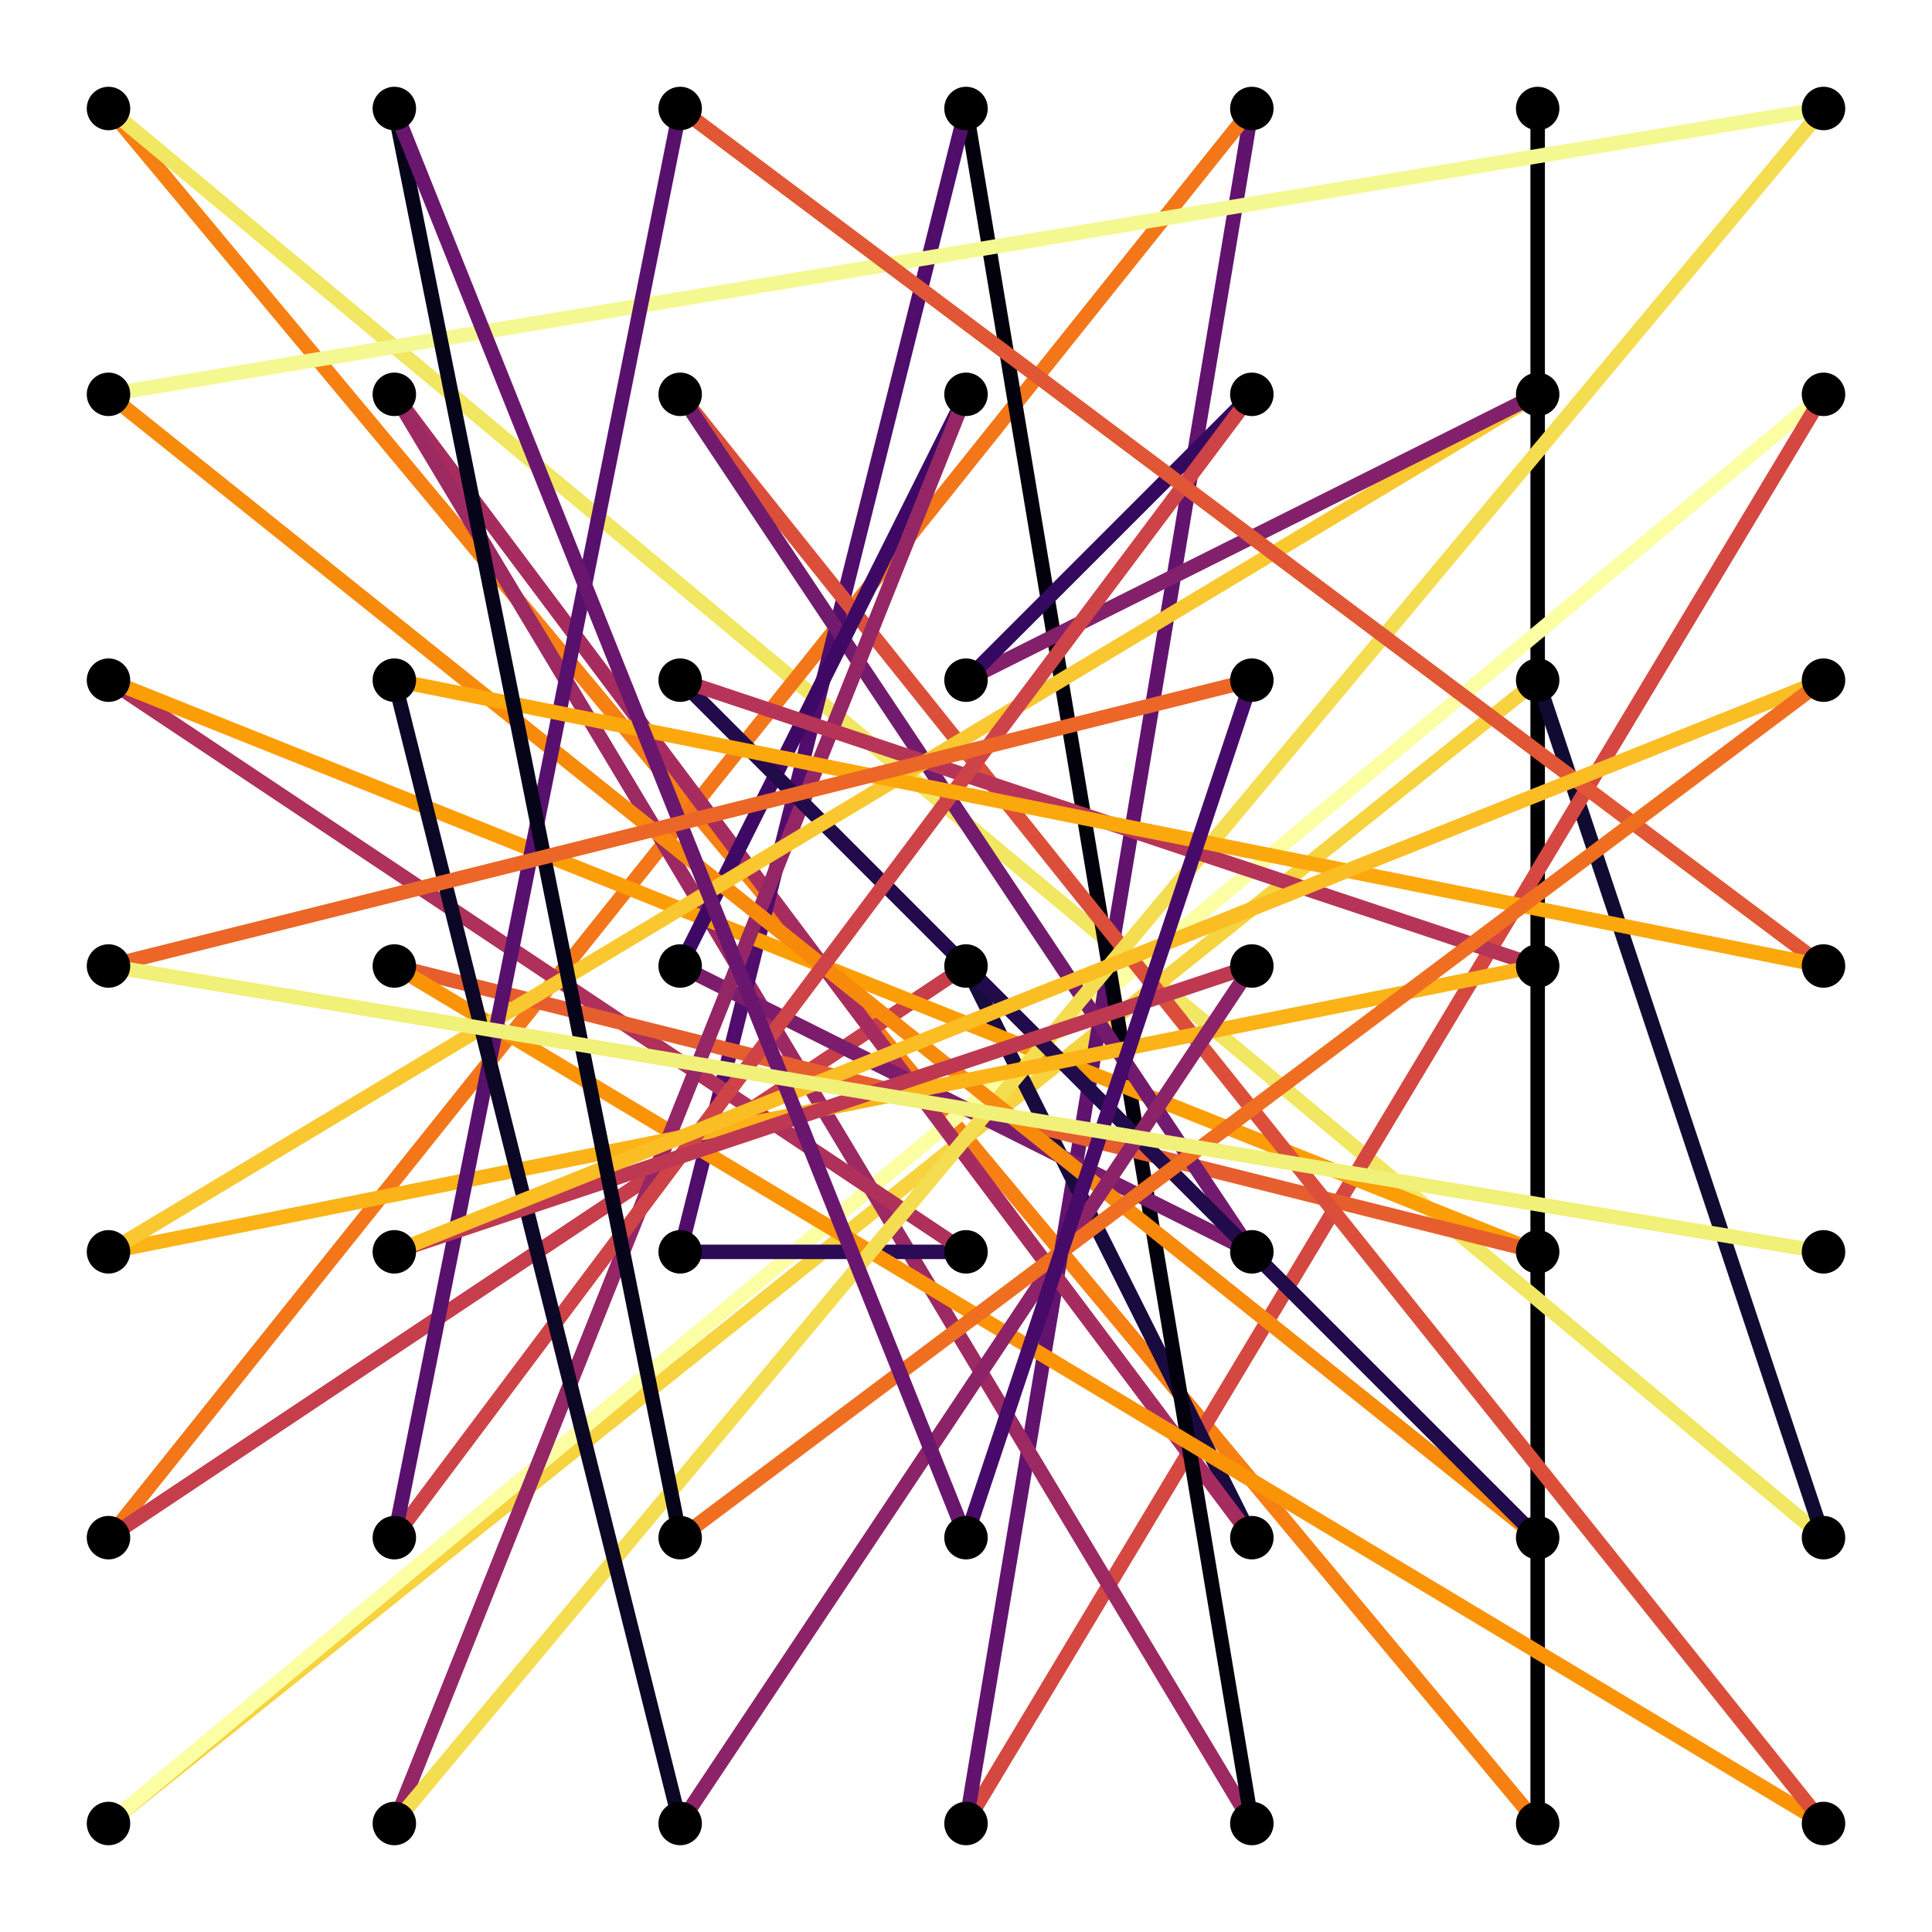 <?xml version="1.0" encoding="utf-8"?>
<svg xmlns="http://www.w3.org/2000/svg" xmlns:xlink="http://www.w3.org/1999/xlink" width="400" height="400" viewBox="0 0 1600 1600">
<rect x="0" y="0" width="1600" height="1600" fill="#333333" stroke="none"/>
<defs>
  <clipPath id="clip440">
    <rect x="0" y="0" width="1600" height="1600"/>
  </clipPath>
</defs>
<path clip-path="url(#clip440)" d="
M0 1600 L1600 1600 L1600 0 L0 0  Z
  " fill="#ffffff" fill-rule="evenodd" fill-opacity="1"/>
<defs>
  <clipPath id="clip441">
    <rect x="320" y="160" width="1121" height="1121"/>
  </clipPath>
</defs>
<path clip-path="url(#clip440)" d="
M47.244 1552.76 L1552.76 1552.76 L1552.76 47.244 L47.244 47.244  Z
  " fill="#ffffff" fill-rule="evenodd" fill-opacity="1"/>
<defs>
  <clipPath id="clip442">
    <rect x="47" y="47" width="1507" height="1507"/>
  </clipPath>
</defs>
<polyline clip-path="url(#clip442)" style="stroke:#000003; stroke-linecap:butt; stroke-linejoin:round; stroke-width:12; stroke-opacity:1; fill:none" points="
  1273.43,89.853 1273.43,1510.15 
  "/>
<polyline clip-path="url(#clip442)" style="stroke:#f68012; stroke-linecap:butt; stroke-linejoin:round; stroke-width:12; stroke-opacity:1; fill:none" points="
  1273.43,1510.15 89.853,89.853 
  "/>
<polyline clip-path="url(#clip442)" style="stroke:#f2e763; stroke-linecap:butt; stroke-linejoin:round; stroke-width:12; stroke-opacity:1; fill:none" points="
  89.853,89.853 1510.15,1273.43 
  "/>
<polyline clip-path="url(#clip442)" style="stroke:#110a31; stroke-linecap:butt; stroke-linejoin:round; stroke-width:12; stroke-opacity:1; fill:none" points="
  1510.15,1273.43 1273.43,563.284 
  "/>
<polyline clip-path="url(#clip442)" style="stroke:#f6d33f; stroke-linecap:butt; stroke-linejoin:round; stroke-width:12; stroke-opacity:1; fill:none" points="
  1273.43,563.284 89.853,1510.15 
  "/>
<polyline clip-path="url(#clip442)" style="stroke:#fcfea4; stroke-linecap:butt; stroke-linejoin:round; stroke-width:12; stroke-opacity:1; fill:none" points="
  89.853,1510.15 1510.15,326.569 
  "/>
<polyline clip-path="url(#clip442)" style="stroke:#d44841; stroke-linecap:butt; stroke-linejoin:round; stroke-width:12; stroke-opacity:1; fill:none" points="
  1510.15,326.569 800,1510.15 
  "/>
<polyline clip-path="url(#clip442)" style="stroke:#61136e; stroke-linecap:butt; stroke-linejoin:round; stroke-width:12; stroke-opacity:1; fill:none" points="
  800,1510.15 1036.72,89.853 
  "/>
<polyline clip-path="url(#clip442)" style="stroke:#f37719; stroke-linecap:butt; stroke-linejoin:round; stroke-width:12; stroke-opacity:1; fill:none" points="
  1036.72,89.853 89.853,1273.43 
  "/>
<polyline clip-path="url(#clip442)" style="stroke:#c63d4c; stroke-linecap:butt; stroke-linejoin:round; stroke-width:12; stroke-opacity:1; fill:none" points="
  89.853,1273.43 800,800 
  "/>
<polyline clip-path="url(#clip442)" style="stroke:#190b3e; stroke-linecap:butt; stroke-linejoin:round; stroke-width:12; stroke-opacity:1; fill:none" points="
  800,800 1036.72,1273.43 
  "/>
<polyline clip-path="url(#clip442)" style="stroke:#a62c5f; stroke-linecap:butt; stroke-linejoin:round; stroke-width:12; stroke-opacity:1; fill:none" points="
  1036.72,1273.43 326.569,326.569 
  "/>
<polyline clip-path="url(#clip442)" style="stroke:#9d2963; stroke-linecap:butt; stroke-linejoin:round; stroke-width:12; stroke-opacity:1; fill:none" points="
  326.569,326.569 1036.72,1510.15 
  "/>
<polyline clip-path="url(#clip442)" style="stroke:#02010c; stroke-linecap:butt; stroke-linejoin:round; stroke-width:12; stroke-opacity:1; fill:none" points="
  1036.72,1510.15 800,89.853 
  "/>
<polyline clip-path="url(#clip442)" style="stroke:#500d6c; stroke-linecap:butt; stroke-linejoin:round; stroke-width:12; stroke-opacity:1; fill:none" points="
  800,89.853 563.284,1036.72 
  "/>
<polyline clip-path="url(#clip442)" style="stroke:#2b0a56; stroke-linecap:butt; stroke-linejoin:round; stroke-width:12; stroke-opacity:1; fill:none" points="
  563.284,1036.72 800,1036.72 
  "/>
<polyline clip-path="url(#clip442)" style="stroke:#ae305b; stroke-linecap:butt; stroke-linejoin:round; stroke-width:12; stroke-opacity:1; fill:none" points="
  800,1036.72 89.853,563.284 
  "/>
<polyline clip-path="url(#clip442)" style="stroke:#fb9e06; stroke-linecap:butt; stroke-linejoin:round; stroke-width:12; stroke-opacity:1; fill:none" points="
  89.853,563.284 1273.43,1036.72 
  "/>
<polyline clip-path="url(#clip442)" style="stroke:#e65e2e; stroke-linecap:butt; stroke-linejoin:round; stroke-width:12; stroke-opacity:1; fill:none" points="
  1273.43,1036.72 326.569,800 
  "/>
<polyline clip-path="url(#clip442)" style="stroke:#fa9406; stroke-linecap:butt; stroke-linejoin:round; stroke-width:12; stroke-opacity:1; fill:none" points="
  326.569,800 1510.15,1510.15 
  "/>
<polyline clip-path="url(#clip442)" style="stroke:#db4f3a; stroke-linecap:butt; stroke-linejoin:round; stroke-width:12; stroke-opacity:1; fill:none" points="
  1510.15,1510.15 563.284,326.569 
  "/>
<polyline clip-path="url(#clip442)" style="stroke:#721a6d; stroke-linecap:butt; stroke-linejoin:round; stroke-width:12; stroke-opacity:1; fill:none" points="
  563.284,326.569 1036.72,1036.72 
  "/>
<polyline clip-path="url(#clip442)" style="stroke:#7b1d6c; stroke-linecap:butt; stroke-linejoin:round; stroke-width:12; stroke-opacity:1; fill:none" points="
  1036.72,1036.72 563.284,800 
  "/>
<polyline clip-path="url(#clip442)" style="stroke:#3e0965; stroke-linecap:butt; stroke-linejoin:round; stroke-width:12; stroke-opacity:1; fill:none" points="
  563.284,800 800,326.569 
  "/>
<polyline clip-path="url(#clip442)" style="stroke:#952666; stroke-linecap:butt; stroke-linejoin:round; stroke-width:12; stroke-opacity:1; fill:none" points="
  800,326.569 326.569,1510.15 
  "/>
<polyline clip-path="url(#clip442)" style="stroke:#f4dd50; stroke-linecap:butt; stroke-linejoin:round; stroke-width:12; stroke-opacity:1; fill:none" points="
  326.569,1510.15 1510.15,89.853 
  "/>
<polyline clip-path="url(#clip442)" style="stroke:#f4f890; stroke-linecap:butt; stroke-linejoin:round; stroke-width:12; stroke-opacity:1; fill:none" points="
  1510.15,89.853 89.853,326.569 
  "/>
<polyline clip-path="url(#clip442)" style="stroke:#f88a0b; stroke-linecap:butt; stroke-linejoin:round; stroke-width:12; stroke-opacity:1; fill:none" points="
  89.853,326.569 1273.43,1273.43 
  "/>
<polyline clip-path="url(#clip442)" style="stroke:#210b4b; stroke-linecap:butt; stroke-linejoin:round; stroke-width:12; stroke-opacity:1; fill:none" points="
  1273.43,1273.43 563.284,563.284 
  "/>
<polyline clip-path="url(#clip442)" style="stroke:#b63457; stroke-linecap:butt; stroke-linejoin:round; stroke-width:12; stroke-opacity:1; fill:none" points="
  563.284,563.284 1273.43,800 
  "/>
<polyline clip-path="url(#clip442)" style="stroke:#fbb317; stroke-linecap:butt; stroke-linejoin:round; stroke-width:12; stroke-opacity:1; fill:none" points="
  1273.43,800 89.853,1036.72 
  "/>
<polyline clip-path="url(#clip442)" style="stroke:#f9c830; stroke-linecap:butt; stroke-linejoin:round; stroke-width:12; stroke-opacity:1; fill:none" points="
  89.853,1036.72 1273.43,326.569 
  "/>
<polyline clip-path="url(#clip442)" style="stroke:#83206b; stroke-linecap:butt; stroke-linejoin:round; stroke-width:12; stroke-opacity:1; fill:none" points="
  1273.43,326.569 800,563.284 
  "/>
<polyline clip-path="url(#clip442)" style="stroke:#34095f; stroke-linecap:butt; stroke-linejoin:round; stroke-width:12; stroke-opacity:1; fill:none" points="
  800,563.284 1036.72,326.569 
  "/>
<polyline clip-path="url(#clip442)" style="stroke:#cd4347; stroke-linecap:butt; stroke-linejoin:round; stroke-width:12; stroke-opacity:1; fill:none" points="
  1036.72,326.569 326.569,1273.43 
  "/>
<polyline clip-path="url(#clip442)" style="stroke:#58106d; stroke-linecap:butt; stroke-linejoin:round; stroke-width:12; stroke-opacity:1; fill:none" points="
  326.569,1273.43 563.284,89.853 
  "/>
<polyline clip-path="url(#clip442)" style="stroke:#e15634; stroke-linecap:butt; stroke-linejoin:round; stroke-width:12; stroke-opacity:1; fill:none" points="
  563.284,89.853 1510.15,800 
  "/>
<polyline clip-path="url(#clip442)" style="stroke:#fba80d; stroke-linecap:butt; stroke-linejoin:round; stroke-width:12; stroke-opacity:1; fill:none" points="
  1510.15,800 326.569,563.284 
  "/>
<polyline clip-path="url(#clip442)" style="stroke:#0b0724; stroke-linecap:butt; stroke-linejoin:round; stroke-width:12; stroke-opacity:1; fill:none" points="
  326.569,563.284 563.284,1510.15 
  "/>
<polyline clip-path="url(#clip442)" style="stroke:#8c2369; stroke-linecap:butt; stroke-linejoin:round; stroke-width:12; stroke-opacity:1; fill:none" points="
  563.284,1510.15 1036.72,800 
  "/>
<polyline clip-path="url(#clip442)" style="stroke:#be3852; stroke-linecap:butt; stroke-linejoin:round; stroke-width:12; stroke-opacity:1; fill:none" points="
  1036.72,800 326.569,1036.72 
  "/>
<polyline clip-path="url(#clip442)" style="stroke:#fabd23; stroke-linecap:butt; stroke-linejoin:round; stroke-width:12; stroke-opacity:1; fill:none" points="
  326.569,1036.72 1510.15,563.284 
  "/>
<polyline clip-path="url(#clip442)" style="stroke:#ef6e20; stroke-linecap:butt; stroke-linejoin:round; stroke-width:12; stroke-opacity:1; fill:none" points="
  1510.15,563.284 563.284,1273.43 
  "/>
<polyline clip-path="url(#clip442)" style="stroke:#050418; stroke-linecap:butt; stroke-linejoin:round; stroke-width:12; stroke-opacity:1; fill:none" points="
  563.284,1273.43 326.569,89.853 
  "/>
<polyline clip-path="url(#clip442)" style="stroke:#6a166e; stroke-linecap:butt; stroke-linejoin:round; stroke-width:12; stroke-opacity:1; fill:none" points="
  326.569,89.853 800,1273.43 
  "/>
<polyline clip-path="url(#clip442)" style="stroke:#470a69; stroke-linecap:butt; stroke-linejoin:round; stroke-width:12; stroke-opacity:1; fill:none" points="
  800,1273.43 1036.72,563.284 
  "/>
<polyline clip-path="url(#clip442)" style="stroke:#eb6627; stroke-linecap:butt; stroke-linejoin:round; stroke-width:12; stroke-opacity:1; fill:none" points="
  1036.72,563.284 89.853,800 
  "/>
<polyline clip-path="url(#clip442)" style="stroke:#f1f079; stroke-linecap:butt; stroke-linejoin:round; stroke-width:12; stroke-opacity:1; fill:none" points="
  89.853,800 1510.15,1036.72 
  "/>
<circle clip-path="url(#clip442)" cx="89.853" cy="1510.15" r="18" fill="#000000" fill-rule="evenodd" fill-opacity="1" stroke="none"/>
<circle clip-path="url(#clip442)" cx="89.853" cy="1273.43" r="18" fill="#000000" fill-rule="evenodd" fill-opacity="1" stroke="none"/>
<circle clip-path="url(#clip442)" cx="89.853" cy="1036.72" r="18" fill="#000000" fill-rule="evenodd" fill-opacity="1" stroke="none"/>
<circle clip-path="url(#clip442)" cx="89.853" cy="800" r="18" fill="#000000" fill-rule="evenodd" fill-opacity="1" stroke="none"/>
<circle clip-path="url(#clip442)" cx="89.853" cy="563.284" r="18" fill="#000000" fill-rule="evenodd" fill-opacity="1" stroke="none"/>
<circle clip-path="url(#clip442)" cx="89.853" cy="326.569" r="18" fill="#000000" fill-rule="evenodd" fill-opacity="1" stroke="none"/>
<circle clip-path="url(#clip442)" cx="89.853" cy="89.853" r="18" fill="#000000" fill-rule="evenodd" fill-opacity="1" stroke="none"/>
<circle clip-path="url(#clip442)" cx="326.569" cy="1510.15" r="18" fill="#000000" fill-rule="evenodd" fill-opacity="1" stroke="none"/>
<circle clip-path="url(#clip442)" cx="326.569" cy="1273.43" r="18" fill="#000000" fill-rule="evenodd" fill-opacity="1" stroke="none"/>
<circle clip-path="url(#clip442)" cx="326.569" cy="1036.72" r="18" fill="#000000" fill-rule="evenodd" fill-opacity="1" stroke="none"/>
<circle clip-path="url(#clip442)" cx="326.569" cy="800" r="18" fill="#000000" fill-rule="evenodd" fill-opacity="1" stroke="none"/>
<circle clip-path="url(#clip442)" cx="326.569" cy="563.284" r="18" fill="#000000" fill-rule="evenodd" fill-opacity="1" stroke="none"/>
<circle clip-path="url(#clip442)" cx="326.569" cy="326.569" r="18" fill="#000000" fill-rule="evenodd" fill-opacity="1" stroke="none"/>
<circle clip-path="url(#clip442)" cx="326.569" cy="89.853" r="18" fill="#000000" fill-rule="evenodd" fill-opacity="1" stroke="none"/>
<circle clip-path="url(#clip442)" cx="563.284" cy="1510.15" r="18" fill="#000000" fill-rule="evenodd" fill-opacity="1" stroke="none"/>
<circle clip-path="url(#clip442)" cx="563.284" cy="1273.43" r="18" fill="#000000" fill-rule="evenodd" fill-opacity="1" stroke="none"/>
<circle clip-path="url(#clip442)" cx="563.284" cy="1036.72" r="18" fill="#000000" fill-rule="evenodd" fill-opacity="1" stroke="none"/>
<circle clip-path="url(#clip442)" cx="563.284" cy="800" r="18" fill="#000000" fill-rule="evenodd" fill-opacity="1" stroke="none"/>
<circle clip-path="url(#clip442)" cx="563.284" cy="563.284" r="18" fill="#000000" fill-rule="evenodd" fill-opacity="1" stroke="none"/>
<circle clip-path="url(#clip442)" cx="563.284" cy="326.569" r="18" fill="#000000" fill-rule="evenodd" fill-opacity="1" stroke="none"/>
<circle clip-path="url(#clip442)" cx="563.284" cy="89.853" r="18" fill="#000000" fill-rule="evenodd" fill-opacity="1" stroke="none"/>
<circle clip-path="url(#clip442)" cx="800" cy="1510.15" r="18" fill="#000000" fill-rule="evenodd" fill-opacity="1" stroke="none"/>
<circle clip-path="url(#clip442)" cx="800" cy="1273.43" r="18" fill="#000000" fill-rule="evenodd" fill-opacity="1" stroke="none"/>
<circle clip-path="url(#clip442)" cx="800" cy="1036.72" r="18" fill="#000000" fill-rule="evenodd" fill-opacity="1" stroke="none"/>
<circle clip-path="url(#clip442)" cx="800" cy="800" r="18" fill="#000000" fill-rule="evenodd" fill-opacity="1" stroke="none"/>
<circle clip-path="url(#clip442)" cx="800" cy="563.284" r="18" fill="#000000" fill-rule="evenodd" fill-opacity="1" stroke="none"/>
<circle clip-path="url(#clip442)" cx="800" cy="326.569" r="18" fill="#000000" fill-rule="evenodd" fill-opacity="1" stroke="none"/>
<circle clip-path="url(#clip442)" cx="800" cy="89.853" r="18" fill="#000000" fill-rule="evenodd" fill-opacity="1" stroke="none"/>
<circle clip-path="url(#clip442)" cx="1036.72" cy="1510.15" r="18" fill="#000000" fill-rule="evenodd" fill-opacity="1" stroke="none"/>
<circle clip-path="url(#clip442)" cx="1036.72" cy="1273.43" r="18" fill="#000000" fill-rule="evenodd" fill-opacity="1" stroke="none"/>
<circle clip-path="url(#clip442)" cx="1036.72" cy="1036.72" r="18" fill="#000000" fill-rule="evenodd" fill-opacity="1" stroke="none"/>
<circle clip-path="url(#clip442)" cx="1036.72" cy="800" r="18" fill="#000000" fill-rule="evenodd" fill-opacity="1" stroke="none"/>
<circle clip-path="url(#clip442)" cx="1036.72" cy="563.284" r="18" fill="#000000" fill-rule="evenodd" fill-opacity="1" stroke="none"/>
<circle clip-path="url(#clip442)" cx="1036.72" cy="326.569" r="18" fill="#000000" fill-rule="evenodd" fill-opacity="1" stroke="none"/>
<circle clip-path="url(#clip442)" cx="1036.72" cy="89.853" r="18" fill="#000000" fill-rule="evenodd" fill-opacity="1" stroke="none"/>
<circle clip-path="url(#clip442)" cx="1273.43" cy="1510.15" r="18" fill="#000000" fill-rule="evenodd" fill-opacity="1" stroke="none"/>
<circle clip-path="url(#clip442)" cx="1273.43" cy="1273.43" r="18" fill="#000000" fill-rule="evenodd" fill-opacity="1" stroke="none"/>
<circle clip-path="url(#clip442)" cx="1273.43" cy="1036.72" r="18" fill="#000000" fill-rule="evenodd" fill-opacity="1" stroke="none"/>
<circle clip-path="url(#clip442)" cx="1273.43" cy="800" r="18" fill="#000000" fill-rule="evenodd" fill-opacity="1" stroke="none"/>
<circle clip-path="url(#clip442)" cx="1273.43" cy="563.284" r="18" fill="#000000" fill-rule="evenodd" fill-opacity="1" stroke="none"/>
<circle clip-path="url(#clip442)" cx="1273.43" cy="326.569" r="18" fill="#000000" fill-rule="evenodd" fill-opacity="1" stroke="none"/>
<circle clip-path="url(#clip442)" cx="1273.43" cy="89.853" r="18" fill="#000000" fill-rule="evenodd" fill-opacity="1" stroke="none"/>
<circle clip-path="url(#clip442)" cx="1510.15" cy="1510.15" r="18" fill="#000000" fill-rule="evenodd" fill-opacity="1" stroke="none"/>
<circle clip-path="url(#clip442)" cx="1510.15" cy="1273.43" r="18" fill="#000000" fill-rule="evenodd" fill-opacity="1" stroke="none"/>
<circle clip-path="url(#clip442)" cx="1510.15" cy="1036.72" r="18" fill="#000000" fill-rule="evenodd" fill-opacity="1" stroke="none"/>
<circle clip-path="url(#clip442)" cx="1510.15" cy="800" r="18" fill="#000000" fill-rule="evenodd" fill-opacity="1" stroke="none"/>
<circle clip-path="url(#clip442)" cx="1510.15" cy="563.284" r="18" fill="#000000" fill-rule="evenodd" fill-opacity="1" stroke="none"/>
<circle clip-path="url(#clip442)" cx="1510.15" cy="326.569" r="18" fill="#000000" fill-rule="evenodd" fill-opacity="1" stroke="none"/>
<circle clip-path="url(#clip442)" cx="1510.15" cy="89.853" r="18" fill="#000000" fill-rule="evenodd" fill-opacity="1" stroke="none"/>
</svg>
